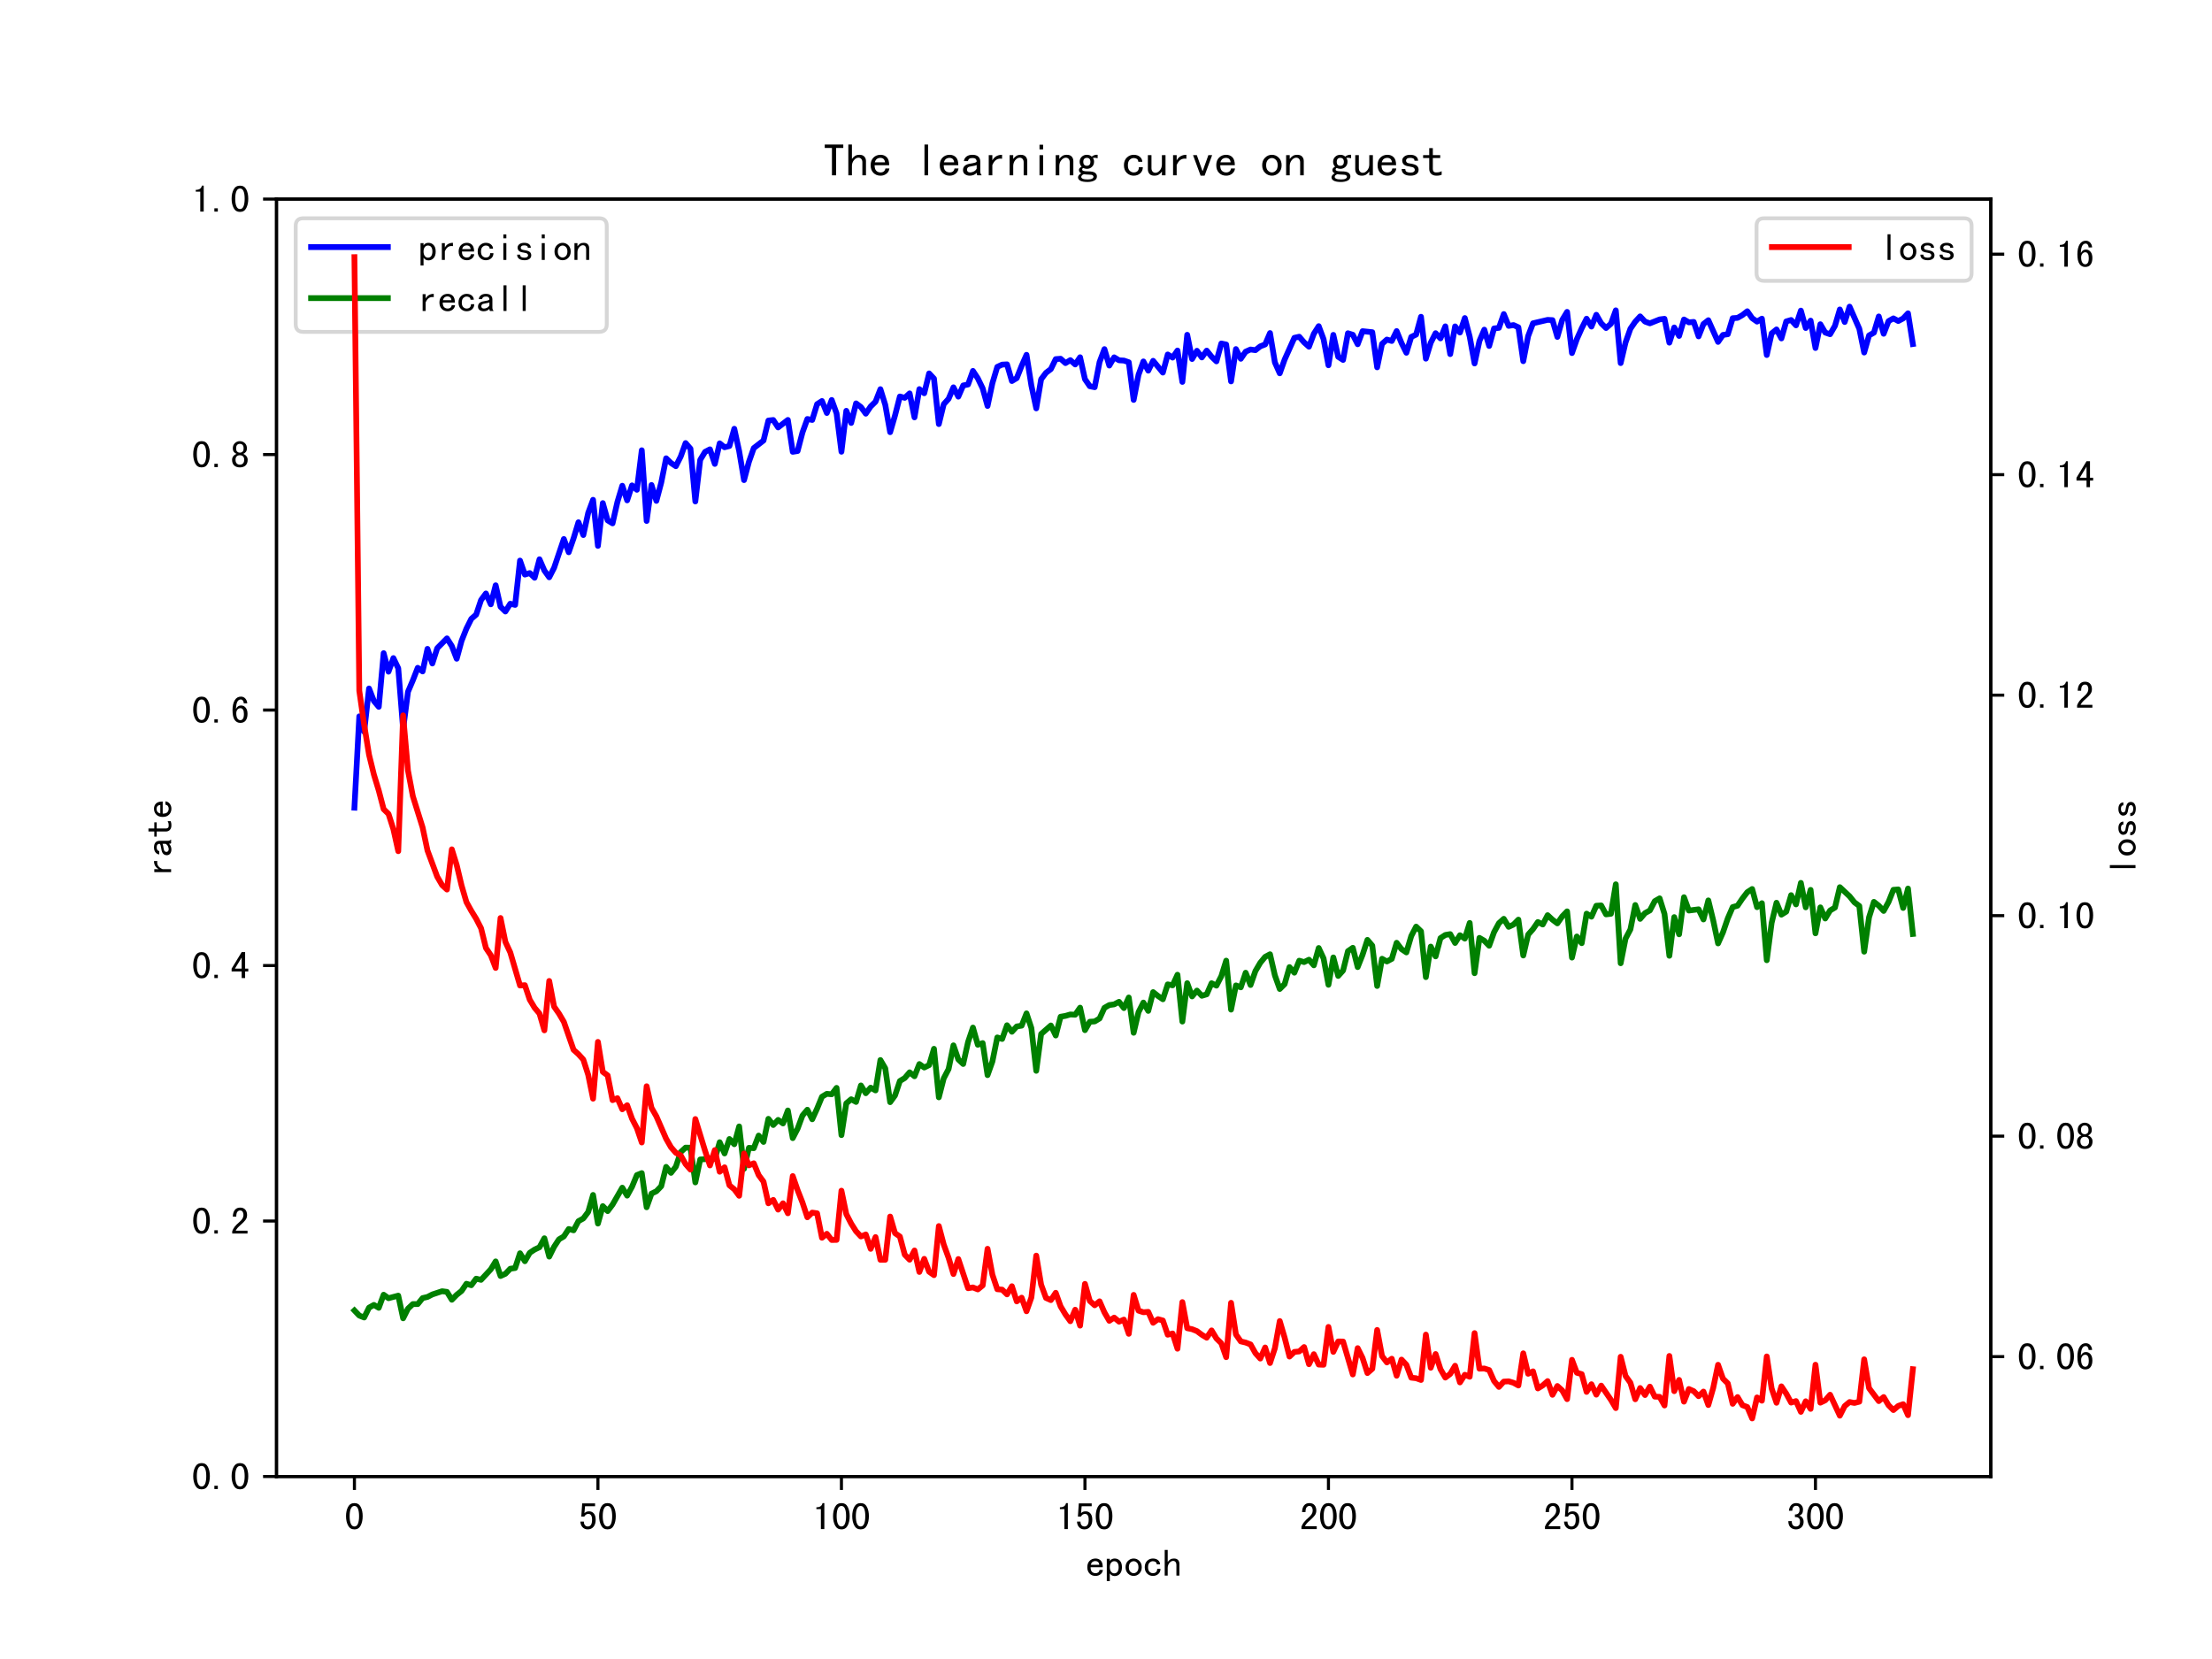 <?xml version="1.0" encoding="utf-8" standalone="no"?>
<!DOCTYPE svg PUBLIC "-//W3C//DTD SVG 1.1//EN"
  "http://www.w3.org/Graphics/SVG/1.1/DTD/svg11.dtd">
<!-- Created with matplotlib (https://matplotlib.org/) -->
<svg height="432pt" version="1.1" viewBox="0 0 576 432" width="576pt" xmlns="http://www.w3.org/2000/svg" xmlns:xlink="http://www.w3.org/1999/xlink">
 <defs>
  <style type="text/css">*{stroke-linecap:butt;stroke-linejoin:round;}</style>
 </defs>
 <g id="figure_1">
  <g id="patch_1">
   <path d="M 0 432 
L 576 432 
L 576 0 
L 0 0 
z
" style="fill:#ffffff;"/>
  </g>
  <g id="axes_1">
   <g id="patch_2">
    <path d="M 72 384.48 
L 518.4 384.48 
L 518.4 51.84 
L 72 51.84 
z
" style="fill:#ffffff;"/>
   </g>
   <g id="matplotlib.axis_1">
    <g id="xtick_1">
     <g id="line2d_1">
      <defs>
       <path d="M 0 0 
L 0 3.5 
" id="m0540278433" style="stroke:#000000;stroke-width:0.8;"/>
      </defs>
      <g>
       <use style="stroke:#000000;stroke-width:0.8;" x="92.291" xlink:href="#m0540278433" y="384.48"/>
      </g>
     </g>
     <g id="text_1">
      <!-- 0 -->
      <g transform="translate(89.791 398.316)scale(0.1 -0.1)">
       <defs>
        <path d="M 46.484 35.156 
Q 46.484 21.094 41.406 10.938 
Q 36.328 0.781 25 0.781 
Q 13.672 0.781 8.391 10.938 
Q 3.125 21.094 3.125 35.156 
Q 3.125 49.219 8.391 59.172 
Q 13.672 69.141 25 69.141 
Q 36.328 69.141 41.406 59.172 
Q 46.484 49.219 46.484 35.156 
z
M 37.109 35.156 
Q 37.109 47.656 34.172 54.688 
Q 31.25 61.719 25 61.719 
Q 18.75 61.719 15.625 54.688 
Q 12.5 47.656 12.5 35.156 
Q 12.5 22.656 15.625 15.422 
Q 18.75 8.203 25 8.203 
Q 31.25 8.203 34.172 15.422 
Q 37.109 22.656 37.109 35.156 
z
" id="SimHei-48"/>
       </defs>
       <use xlink:href="#SimHei-48"/>
      </g>
     </g>
    </g>
    <g id="xtick_2">
     <g id="line2d_2">
      <g>
       <use style="stroke:#000000;stroke-width:0.8;" x="155.7" xlink:href="#m0540278433" y="384.48"/>
      </g>
     </g>
     <g id="text_2">
      <!-- 50 -->
      <g transform="translate(150.7 398.316)scale(0.1 -0.1)">
       <defs>
        <path d="M 44.141 25.781 
Q 44.141 14.062 38.469 7.422 
Q 32.812 0.781 23.438 0.781 
Q 15.234 0.781 9.953 6.25 
Q 4.688 11.719 4.297 21.094 
L 13.281 21.094 
Q 13.281 15.234 16.016 11.719 
Q 18.75 8.203 23.828 8.203 
Q 28.906 8.203 31.828 12.5 
Q 34.766 16.797 34.766 25.781 
Q 34.766 33.594 32.219 37.297 
Q 29.688 41.016 25.391 41.016 
Q 21.875 41.016 19.328 39.453 
Q 16.797 37.891 14.453 33.984 
L 6.641 33.984 
L 8.984 68.359 
L 42.578 68.359 
L 42.578 60.938 
L 16.406 60.938 
L 14.844 42.969 
Q 17.188 45.312 19.922 46.484 
Q 22.656 47.656 27.344 47.656 
Q 34.766 47.656 39.453 41.984 
Q 44.141 36.328 44.141 25.781 
z
" id="SimHei-53"/>
       </defs>
       <use xlink:href="#SimHei-53"/>
       <use x="50" xlink:href="#SimHei-48"/>
      </g>
     </g>
    </g>
    <g id="xtick_3">
     <g id="line2d_3">
      <g>
       <use style="stroke:#000000;stroke-width:0.8;" x="219.109" xlink:href="#m0540278433" y="384.48"/>
      </g>
     </g>
     <g id="text_3">
      <!-- 100 -->
      <g transform="translate(211.609 398.316)scale(0.1 -0.1)">
       <defs>
        <path d="M 30.469 1.562 
L 21.484 1.562 
L 21.484 53.516 
L 9.766 53.516 
L 9.766 58.203 
Q 16.797 58.203 20.703 60.938 
Q 24.609 63.672 25.781 69.141 
L 30.469 69.141 
z
" id="SimHei-49"/>
       </defs>
       <use xlink:href="#SimHei-49"/>
       <use x="50" xlink:href="#SimHei-48"/>
       <use x="100" xlink:href="#SimHei-48"/>
      </g>
     </g>
    </g>
    <g id="xtick_4">
     <g id="line2d_4">
      <g>
       <use style="stroke:#000000;stroke-width:0.8;" x="282.518" xlink:href="#m0540278433" y="384.48"/>
      </g>
     </g>
     <g id="text_4">
      <!-- 150 -->
      <g transform="translate(275.018 398.316)scale(0.1 -0.1)">
       <use xlink:href="#SimHei-49"/>
       <use x="50" xlink:href="#SimHei-53"/>
       <use x="100" xlink:href="#SimHei-48"/>
      </g>
     </g>
    </g>
    <g id="xtick_5">
     <g id="line2d_5">
      <g>
       <use style="stroke:#000000;stroke-width:0.8;" x="345.927" xlink:href="#m0540278433" y="384.48"/>
      </g>
     </g>
     <g id="text_5">
      <!-- 200 -->
      <g transform="translate(338.427 398.316)scale(0.1 -0.1)">
       <defs>
        <path d="M 44.531 1.562 
L 4.688 1.562 
L 4.688 7.812 
Q 7.031 14.062 11.125 19.328 
Q 15.234 24.609 23.047 31.25 
Q 28.906 36.328 31.438 40.625 
Q 33.984 44.922 33.984 50 
Q 33.984 55.078 31.828 58.391 
Q 29.688 61.719 25 61.719 
Q 21.094 61.719 18.156 58.203 
Q 15.234 54.688 15.234 45.703 
L 6.25 45.703 
Q 6.641 57.031 11.516 63.078 
Q 16.406 69.141 25.391 69.141 
Q 33.984 69.141 38.672 63.859 
Q 43.359 58.594 43.359 49.609 
Q 43.359 42.188 39.062 36.719 
Q 34.766 31.25 28.516 25.781 
Q 21.484 19.531 18.75 16.406 
Q 16.016 13.281 13.672 8.984 
L 44.531 8.984 
z
" id="SimHei-50"/>
       </defs>
       <use xlink:href="#SimHei-50"/>
       <use x="50" xlink:href="#SimHei-48"/>
       <use x="100" xlink:href="#SimHei-48"/>
      </g>
     </g>
    </g>
    <g id="xtick_6">
     <g id="line2d_6">
      <g>
       <use style="stroke:#000000;stroke-width:0.8;" x="409.336" xlink:href="#m0540278433" y="384.48"/>
      </g>
     </g>
     <g id="text_6">
      <!-- 250 -->
      <g transform="translate(401.836 398.316)scale(0.1 -0.1)">
       <use xlink:href="#SimHei-50"/>
       <use x="50" xlink:href="#SimHei-53"/>
       <use x="100" xlink:href="#SimHei-48"/>
      </g>
     </g>
    </g>
    <g id="xtick_7">
     <g id="line2d_7">
      <g>
       <use style="stroke:#000000;stroke-width:0.8;" x="472.745" xlink:href="#m0540278433" y="384.48"/>
      </g>
     </g>
     <g id="text_7">
      <!-- 300 -->
      <g transform="translate(465.245 398.316)scale(0.1 -0.1)">
       <defs>
        <path d="M 44.141 20.312 
Q 44.141 11.328 38.469 6.047 
Q 32.812 0.781 24.219 0.781 
Q 15.625 0.781 9.953 6.047 
Q 4.297 11.328 4.297 22.266 
L 13.281 22.266 
Q 13.281 14.844 16.203 11.516 
Q 19.141 8.203 24.219 8.203 
Q 29.297 8.203 32.031 11.328 
Q 34.766 14.453 34.766 21.094 
Q 34.766 26.562 31.828 29.688 
Q 28.906 32.812 21.484 32.812 
L 21.484 39.453 
Q 27.734 39.453 30.656 42.578 
Q 33.594 45.703 33.594 51.953 
Q 33.594 56.641 31.438 59.375 
Q 29.297 62.109 24.609 62.109 
Q 19.922 62.109 17.375 58.781 
Q 14.844 55.469 14.453 49.219 
L 5.859 49.219 
Q 6.641 58.203 11.516 63.672 
Q 16.406 69.141 24.609 69.141 
Q 33.203 69.141 37.891 64.25 
Q 42.578 59.375 42.578 52.344 
Q 42.578 45.703 40.234 41.984 
Q 37.891 38.281 32.422 36.328 
Q 37.891 35.156 41.016 30.859 
Q 44.141 26.562 44.141 20.312 
z
" id="SimHei-51"/>
       </defs>
       <use xlink:href="#SimHei-51"/>
       <use x="50" xlink:href="#SimHei-48"/>
       <use x="100" xlink:href="#SimHei-48"/>
      </g>
     </g>
    </g>
    <g id="text_8">
     <!-- epoch -->
     <g transform="translate(282.7 410.441)scale(0.1 -0.1)">
      <defs>
       <path d="M 44.922 16.406 
Q 44.141 9.375 38.672 5.078 
Q 33.203 0.781 25.781 0.781 
Q 16.406 0.781 10.344 6.828 
Q 4.297 12.891 4.297 23.438 
Q 4.297 33.984 10.344 40.031 
Q 16.406 46.094 25.781 46.094 
Q 33.984 46.094 39.25 40.812 
Q 44.531 35.547 44.531 23.438 
L 12.891 23.438 
Q 12.891 14.844 16.594 11.328 
Q 20.312 7.812 25.781 7.812 
Q 30.078 7.812 32.812 9.953 
Q 35.547 12.109 36.328 16.406 
z
M 35.547 29.688 
Q 34.766 35.156 32.031 37.297 
Q 29.297 39.453 25 39.453 
Q 21.094 39.453 17.969 37.297 
Q 14.844 35.156 13.281 29.688 
z
" id="SimHei-101"/>
       <path d="M 44.531 23.438 
Q 44.531 12.109 39.062 6.25 
Q 33.594 0.391 25.781 0.391 
Q 21.484 0.391 18.359 2.141 
Q 15.234 3.906 12.891 7.422 
L 12.891 -12.891 
L 5.078 -12.891 
L 5.078 45.312 
L 12.891 45.312 
L 12.891 39.453 
Q 15.234 42.969 18.359 44.531 
Q 21.484 46.094 25.781 46.094 
Q 33.594 46.094 39.062 40.422 
Q 44.531 34.766 44.531 23.438 
z
M 35.938 23.438 
Q 35.938 30.859 33 34.953 
Q 30.078 39.062 24.219 39.062 
Q 19.531 39.062 16.203 34.953 
Q 12.891 30.859 12.891 23.438 
Q 12.891 16.016 16.203 11.719 
Q 19.531 7.422 24.219 7.422 
Q 30.078 7.422 33 11.719 
Q 35.938 16.016 35.938 23.438 
z
" id="SimHei-112"/>
       <path d="M 46.094 23.438 
Q 46.094 13.281 39.844 7.031 
Q 33.594 0.781 25 0.781 
Q 16.406 0.781 10.156 7.031 
Q 3.906 13.281 3.906 23.438 
Q 3.906 33.594 10.156 39.844 
Q 16.406 46.094 25 46.094 
Q 33.594 46.094 39.844 39.844 
Q 46.094 33.594 46.094 23.438 
z
M 37.5 23.438 
Q 37.5 31.25 33.594 35.156 
Q 29.688 39.062 25 39.062 
Q 20.312 39.062 16.406 35.156 
Q 12.5 31.25 12.5 23.438 
Q 12.5 15.625 16.406 11.719 
Q 20.312 7.812 25 7.812 
Q 29.688 7.812 33.594 11.719 
Q 37.5 15.625 37.5 23.438 
z
" id="SimHei-111"/>
       <path d="M 44.922 19.141 
Q 44.922 10.938 39.25 5.859 
Q 33.594 0.781 25 0.781 
Q 16.406 0.781 10.156 6.828 
Q 3.906 12.891 3.906 23.438 
Q 3.906 33.984 10.156 40.031 
Q 16.406 46.094 25 46.094 
Q 33.594 46.094 38.672 41.594 
Q 43.75 37.109 43.75 30.859 
L 35.156 30.859 
Q 34.766 35.547 31.828 37.297 
Q 28.906 39.062 25 39.062 
Q 20.312 39.062 16.406 35.344 
Q 12.5 31.641 12.5 23.438 
Q 12.5 15.234 16.406 11.516 
Q 20.312 7.812 25 7.812 
Q 30.078 7.812 33.203 10.547 
Q 36.328 13.281 36.328 19.141 
z
" id="SimHei-99"/>
       <path d="M 44.141 1.562 
L 36.328 1.562 
L 36.328 29.688 
Q 36.328 34.375 33.984 37.109 
Q 31.641 39.844 27.734 39.844 
Q 22.656 39.844 18.156 34.562 
Q 13.672 29.297 13.672 21.484 
L 13.672 1.562 
L 5.859 1.562 
L 5.859 68.359 
L 13.672 68.359 
L 13.672 37.109 
Q 16.797 41.406 20.5 43.75 
Q 24.219 46.094 30.078 46.094 
Q 37.109 46.094 40.625 42.188 
Q 44.141 38.281 44.141 32.422 
z
" id="SimHei-104"/>
      </defs>
      <use xlink:href="#SimHei-101"/>
      <use x="50" xlink:href="#SimHei-112"/>
      <use x="100" xlink:href="#SimHei-111"/>
      <use x="150" xlink:href="#SimHei-99"/>
      <use x="200" xlink:href="#SimHei-104"/>
     </g>
    </g>
   </g>
   <g id="matplotlib.axis_2">
    <g id="ytick_1">
     <g id="line2d_8">
      <defs>
       <path d="M 0 0 
L -3.5 0 
" id="m91d2ce86a0" style="stroke:#000000;stroke-width:0.8;"/>
      </defs>
      <g>
       <use style="stroke:#000000;stroke-width:0.8;" x="72" xlink:href="#m91d2ce86a0" y="384.48"/>
      </g>
     </g>
     <g id="text_9">
      <!-- 0.0 -->
      <g transform="translate(50 387.898)scale(0.1 -0.1)">
       <defs>
        <path d="M 17.188 1.562 
L 8.203 1.562 
L 8.203 10.156 
L 17.188 10.156 
z
" id="SimHei-46"/>
       </defs>
       <use xlink:href="#SimHei-48"/>
       <use x="50" xlink:href="#SimHei-46"/>
       <use x="100" xlink:href="#SimHei-48"/>
      </g>
     </g>
    </g>
    <g id="ytick_2">
     <g id="line2d_9">
      <g>
       <use style="stroke:#000000;stroke-width:0.8;" x="72" xlink:href="#m91d2ce86a0" y="317.952"/>
      </g>
     </g>
     <g id="text_10">
      <!-- 0.2 -->
      <g transform="translate(50 321.37)scale(0.1 -0.1)">
       <use xlink:href="#SimHei-48"/>
       <use x="50" xlink:href="#SimHei-46"/>
       <use x="100" xlink:href="#SimHei-50"/>
      </g>
     </g>
    </g>
    <g id="ytick_3">
     <g id="line2d_10">
      <g>
       <use style="stroke:#000000;stroke-width:0.8;" x="72" xlink:href="#m91d2ce86a0" y="251.424"/>
      </g>
     </g>
     <g id="text_11">
      <!-- 0.4 -->
      <g transform="translate(50 254.842)scale(0.1 -0.1)">
       <defs>
        <path d="M 46.484 18.75 
L 38.281 18.75 
L 38.281 1.562 
L 29.297 1.562 
L 29.297 18.75 
L 3.125 18.75 
L 3.125 26.172 
L 29.297 69.141 
L 38.281 69.141 
L 38.281 26.172 
L 46.484 26.172 
z
M 29.297 26.172 
L 29.297 55.078 
L 11.719 26.172 
z
" id="SimHei-52"/>
       </defs>
       <use xlink:href="#SimHei-48"/>
       <use x="50" xlink:href="#SimHei-46"/>
       <use x="100" xlink:href="#SimHei-52"/>
      </g>
     </g>
    </g>
    <g id="ytick_4">
     <g id="line2d_11">
      <g>
       <use style="stroke:#000000;stroke-width:0.8;" x="72" xlink:href="#m91d2ce86a0" y="184.896"/>
      </g>
     </g>
     <g id="text_12">
      <!-- 0.6 -->
      <g transform="translate(50 188.314)scale(0.1 -0.1)">
       <defs>
        <path d="M 44.531 24.219 
Q 44.531 13.281 39.844 7.031 
Q 35.156 0.781 25.781 0.781 
Q 16.406 0.781 10.938 8.594 
Q 5.469 16.406 5.469 33.984 
Q 5.469 50 11.125 59.562 
Q 16.797 69.141 27.344 69.141 
Q 34.766 69.141 39.25 63.672 
Q 43.75 58.203 43.75 51.562 
L 34.766 51.562 
Q 34.766 55.469 32.609 58.594 
Q 30.469 61.719 26.953 61.719 
Q 21.094 61.719 17.969 55.656 
Q 14.844 49.609 14.453 37.109 
Q 17.188 42.188 20.312 44.141 
Q 23.438 46.094 27.734 46.094 
Q 35.156 46.094 39.844 40.234 
Q 44.531 34.375 44.531 24.219 
z
M 35.156 24.219 
Q 35.156 31.25 32.812 35.156 
Q 30.469 39.062 26.172 39.062 
Q 21.094 39.062 18.156 35.156 
Q 15.234 31.25 15.234 25.781 
Q 15.234 17.188 18.156 12.5 
Q 21.094 7.812 26.172 7.812 
Q 29.688 7.812 32.422 11.328 
Q 35.156 14.844 35.156 24.219 
z
" id="SimHei-54"/>
       </defs>
       <use xlink:href="#SimHei-48"/>
       <use x="50" xlink:href="#SimHei-46"/>
       <use x="100" xlink:href="#SimHei-54"/>
      </g>
     </g>
    </g>
    <g id="ytick_5">
     <g id="line2d_12">
      <g>
       <use style="stroke:#000000;stroke-width:0.8;" x="72" xlink:href="#m91d2ce86a0" y="118.368"/>
      </g>
     </g>
     <g id="text_13">
      <!-- 0.8 -->
      <g transform="translate(50 121.786)scale(0.1 -0.1)">
       <defs>
        <path d="M 44.922 20.703 
Q 44.922 10.938 39.453 5.859 
Q 33.984 0.781 24.609 0.781 
Q 15.234 0.781 9.766 5.859 
Q 4.297 10.938 4.297 20.703 
Q 4.297 25.781 7.422 29.875 
Q 10.547 33.984 16.016 35.938 
Q 11.328 37.891 8.781 41.406 
Q 6.25 44.922 6.25 50.391 
Q 6.25 58.984 11.719 64.062 
Q 17.188 69.141 24.609 69.141 
Q 32.031 69.141 37.5 64.062 
Q 42.969 58.984 42.969 50.391 
Q 42.969 44.922 40.422 41.406 
Q 37.891 37.891 33.203 35.938 
Q 38.672 33.984 41.797 29.875 
Q 44.922 25.781 44.922 20.703 
z
M 34.375 50.391 
Q 34.375 56.641 31.641 59.375 
Q 28.906 62.109 24.609 62.109 
Q 20.312 62.109 17.578 59.375 
Q 14.844 56.641 14.844 50.391 
Q 14.844 44.141 17.766 41.594 
Q 20.703 39.062 24.609 39.062 
Q 28.516 39.062 31.438 41.594 
Q 34.375 44.141 34.375 50.391 
z
M 35.938 20.703 
Q 35.938 26.172 33 29.297 
Q 30.078 32.422 24.609 32.422 
Q 19.141 32.422 16.203 29.297 
Q 13.281 26.172 13.281 20.703 
Q 13.281 14.453 16.406 11.125 
Q 19.531 7.812 24.609 7.812 
Q 29.688 7.812 32.812 11.125 
Q 35.938 14.453 35.938 20.703 
z
" id="SimHei-56"/>
       </defs>
       <use xlink:href="#SimHei-48"/>
       <use x="50" xlink:href="#SimHei-46"/>
       <use x="100" xlink:href="#SimHei-56"/>
      </g>
     </g>
    </g>
    <g id="ytick_6">
     <g id="line2d_13">
      <g>
       <use style="stroke:#000000;stroke-width:0.8;" x="72" xlink:href="#m91d2ce86a0" y="51.84"/>
      </g>
     </g>
     <g id="text_14">
      <!-- 1.0 -->
      <g transform="translate(50 55.258)scale(0.1 -0.1)">
       <use xlink:href="#SimHei-49"/>
       <use x="50" xlink:href="#SimHei-46"/>
       <use x="100" xlink:href="#SimHei-48"/>
      </g>
     </g>
    </g>
    <g id="text_15">
     <!-- rate -->
     <g transform="translate(44.711 228.16)rotate(-90)scale(0.1 -0.1)">
      <defs>
       <path d="M 39.453 37.5 
Q 32.031 38.672 26.953 35.344 
Q 21.875 32.031 18.359 23.828 
L 18.359 1.562 
L 10.547 1.562 
L 10.547 45.312 
L 18.359 45.312 
L 18.359 33.984 
Q 21.875 40.234 27.141 43.156 
Q 32.422 46.094 39.453 46.094 
z
" id="SimHei-114"/>
       <path d="M 45.312 1.562 
L 35.938 1.562 
Q 35.156 2.344 34.766 3.703 
Q 34.375 5.078 34.375 7.031 
Q 31.641 3.906 27.734 2.344 
Q 23.828 0.781 19.531 0.781 
Q 13.281 0.781 8.984 3.906 
Q 4.688 7.031 4.688 12.891 
Q 4.688 18.75 8.594 22.266 
Q 12.5 25.781 20.703 26.953 
Q 26.172 27.734 30.266 28.906 
Q 34.375 30.078 34.375 32.031 
Q 34.375 34.375 32.609 36.719 
Q 30.859 39.062 25 39.062 
Q 20.312 39.062 18.156 37.297 
Q 16.016 35.547 15.234 32.422 
L 6.641 32.422 
Q 7.422 38.672 12.297 42.375 
Q 17.188 46.094 25 46.094 
Q 33.594 46.094 37.891 42.188 
Q 42.188 38.281 42.188 31.25 
L 42.188 9.766 
Q 42.188 7.422 42.969 5.469 
Q 43.75 3.516 45.312 1.562 
z
M 34.375 16.016 
L 34.375 23.828 
Q 32.031 23.047 29.875 22.453 
Q 27.734 21.875 22.656 21.094 
Q 16.797 20.312 15.031 18.359 
Q 13.281 16.406 13.281 13.672 
Q 13.281 11.328 15.031 9.562 
Q 16.797 7.812 20.312 7.812 
Q 23.828 7.812 27.922 9.766 
Q 32.031 11.719 34.375 16.016 
z
" id="SimHei-97"/>
       <path d="M 43.359 2.734 
Q 41.406 1.953 38.859 1.359 
Q 36.328 0.781 32.031 0.781 
Q 25 0.781 20.703 4.688 
Q 16.406 8.594 16.406 15.625 
L 16.406 39.062 
L 3.125 39.062 
L 3.125 45.312 
L 16.406 45.312 
L 16.406 60.547 
L 24.219 60.547 
L 24.219 45.312 
L 40.234 45.312 
L 40.234 39.062 
L 24.219 39.062 
L 24.219 15.234 
Q 24.219 12.109 25.781 9.953 
Q 27.344 7.812 31.641 7.812 
Q 35.938 7.812 38.672 8.594 
Q 41.406 9.375 43.359 10.547 
z
" id="SimHei-116"/>
      </defs>
      <use xlink:href="#SimHei-114"/>
      <use x="50" xlink:href="#SimHei-97"/>
      <use x="100" xlink:href="#SimHei-116"/>
      <use x="150" xlink:href="#SimHei-101"/>
     </g>
    </g>
   </g>
   <g id="line2d_14">
    <path clip-path="url(#p2d5a206931)" d="M 92.291 210.317 
L 93.559 186.531 
L 94.827 190.544 
L 96.095 179.281 
L 97.364 182.541 
L 98.632 184.057 
L 99.9 170.079 
L 101.168 174.908 
L 102.436 171.366 
L 103.705 174.018 
L 104.973 189.881 
L 106.241 180.133 
L 107.509 177.156 
L 108.777 173.893 
L 110.045 174.841 
L 111.314 168.961 
L 112.582 172.772 
L 113.85 168.79 
L 116.386 166.231 
L 117.655 168.232 
L 118.923 171.537 
L 120.191 166.879 
L 121.459 163.686 
L 122.727 161.148 
L 123.995 160.04 
L 125.264 156.254 
L 126.532 154.533 
L 127.8 157.36 
L 129.068 152.403 
L 130.336 158.006 
L 131.605 159.234 
L 132.873 157.206 
L 134.141 157.51 
L 135.409 145.976 
L 136.677 149.617 
L 137.945 149.224 
L 139.214 150.449 
L 140.482 145.631 
L 141.75 148.558 
L 143.018 150.328 
L 144.286 147.861 
L 146.823 140.358 
L 148.091 143.808 
L 149.359 140.175 
L 150.627 135.993 
L 151.895 139.326 
L 153.164 133.561 
L 154.432 130.148 
L 155.7 142.149 
L 156.968 131.006 
L 158.236 135.504 
L 159.505 136.286 
L 160.773 130.701 
L 162.041 126.488 
L 163.309 130.294 
L 164.577 126.395 
L 165.845 127.541 
L 167.114 117.246 
L 168.382 135.658 
L 169.65 126.288 
L 170.918 130.429 
L 172.186 125.661 
L 173.455 119.338 
L 174.723 120.562 
L 175.991 121.396 
L 177.259 118.877 
L 178.527 115.373 
L 179.795 116.832 
L 181.064 130.578 
L 182.332 119.752 
L 183.6 117.661 
L 184.868 116.999 
L 186.136 120.803 
L 187.405 115.445 
L 188.673 116.465 
L 189.941 116.14 
L 191.209 111.65 
L 192.477 117.471 
L 193.745 125.02 
L 195.014 120.277 
L 196.282 116.68 
L 198.818 114.71 
L 200.086 109.511 
L 201.355 109.364 
L 202.623 111.299 
L 205.159 109.352 
L 206.427 117.653 
L 207.695 117.447 
L 208.964 112.607 
L 210.232 109.102 
L 211.5 109.355 
L 212.768 105.243 
L 214.036 104.422 
L 215.305 107.544 
L 216.573 104.154 
L 217.841 107.638 
L 219.109 117.632 
L 220.377 106.971 
L 221.645 110.138 
L 222.914 105.036 
L 224.182 105.995 
L 225.45 107.723 
L 226.718 105.845 
L 227.986 104.603 
L 229.255 101.341 
L 230.523 105.429 
L 231.791 112.54 
L 233.059 108.187 
L 234.327 103.246 
L 235.595 103.593 
L 236.864 102.434 
L 238.132 108.682 
L 239.4 101.324 
L 240.668 102.405 
L 241.936 97.237 
L 243.205 98.586 
L 244.473 110.432 
L 245.741 105.264 
L 247.009 103.856 
L 248.277 100.858 
L 249.545 103.289 
L 250.814 100.372 
L 252.082 100.117 
L 253.35 96.583 
L 254.618 98.515 
L 255.886 101.131 
L 257.155 105.717 
L 258.423 99.766 
L 259.691 95.533 
L 260.959 94.945 
L 262.227 94.876 
L 263.495 99.226 
L 264.764 98.459 
L 266.032 95.263 
L 267.3 92.391 
L 268.568 100.39 
L 269.836 106.343 
L 271.105 98.756 
L 272.373 97.076 
L 273.641 96.115 
L 274.909 93.516 
L 276.177 93.413 
L 277.445 94.552 
L 278.714 93.778 
L 279.982 94.907 
L 281.25 93.026 
L 282.518 98.733 
L 283.786 100.574 
L 285.055 100.83 
L 286.323 94.282 
L 287.591 90.909 
L 288.859 95.198 
L 290.127 93.05 
L 291.395 93.822 
L 292.664 93.891 
L 293.932 94.328 
L 295.2 104.14 
L 296.468 97.591 
L 297.736 94.116 
L 299.005 96.518 
L 300.273 93.954 
L 302.809 97.022 
L 304.077 92.304 
L 305.345 93.117 
L 306.614 91.276 
L 307.882 99.453 
L 309.15 87.181 
L 310.418 93.486 
L 311.686 91.339 
L 312.955 93.08 
L 314.223 91.3 
L 315.491 92.88 
L 316.759 94.098 
L 318.027 89.444 
L 319.295 89.708 
L 320.564 99.318 
L 321.832 90.897 
L 323.1 93.425 
L 324.368 91.569 
L 325.636 91.006 
L 326.905 91.185 
L 328.173 90.187 
L 329.441 89.696 
L 330.709 86.722 
L 331.977 94.373 
L 333.245 97.213 
L 334.514 93.633 
L 337.05 87.965 
L 338.318 87.679 
L 339.586 89.154 
L 340.855 90.285 
L 342.123 86.902 
L 343.391 84.929 
L 344.659 88.334 
L 345.927 95.116 
L 347.195 87.199 
L 348.464 92.913 
L 349.732 93.728 
L 351 86.774 
L 352.268 87.176 
L 353.536 89.643 
L 354.805 86.235 
L 357.341 86.504 
L 358.609 95.65 
L 359.877 89.543 
L 361.145 88.42 
L 362.414 88.795 
L 363.682 86.207 
L 364.95 89.318 
L 366.218 91.863 
L 367.486 87.734 
L 368.755 87.126 
L 370.023 82.486 
L 371.291 93.398 
L 372.559 89.249 
L 373.827 86.759 
L 375.095 88.115 
L 376.364 84.979 
L 377.632 92.214 
L 378.9 84.99 
L 380.168 86.586 
L 381.436 82.818 
L 382.705 87.66 
L 383.973 94.648 
L 385.241 88.792 
L 386.509 85.841 
L 387.777 90.093 
L 389.045 85.524 
L 390.314 85.372 
L 391.582 81.781 
L 392.85 84.863 
L 394.118 84.647 
L 395.386 85.227 
L 396.655 94.052 
L 397.923 87.521 
L 399.191 84.184 
L 402.995 83.296 
L 404.264 83.359 
L 405.532 87.734 
L 406.8 83.31 
L 408.068 81.212 
L 409.336 91.94 
L 410.605 88.324 
L 411.873 85.487 
L 413.141 82.989 
L 414.409 85.041 
L 415.677 81.967 
L 416.945 84.176 
L 418.214 85.419 
L 419.482 84.304 
L 420.75 80.809 
L 422.018 94.551 
L 423.286 89.181 
L 424.555 85.603 
L 425.823 83.756 
L 427.091 82.382 
L 428.359 83.743 
L 429.627 84.198 
L 432.164 83.178 
L 433.432 83.018 
L 434.7 89.229 
L 435.968 85.273 
L 437.236 87.479 
L 438.505 83.194 
L 439.773 83.945 
L 441.041 83.825 
L 442.309 87.593 
L 443.577 84.378 
L 444.845 83.383 
L 447.382 89.033 
L 448.65 87.216 
L 449.918 87.033 
L 451.186 82.857 
L 452.455 82.771 
L 453.723 82.047 
L 454.991 81.049 
L 456.259 82.854 
L 457.527 83.749 
L 458.795 82.975 
L 460.064 92.445 
L 461.332 86.821 
L 462.6 85.783 
L 463.868 88.126 
L 465.136 83.694 
L 466.405 83.325 
L 467.673 84.721 
L 468.941 80.882 
L 470.209 85.416 
L 471.477 83.492 
L 472.745 90.624 
L 474.014 84.432 
L 475.282 86.594 
L 476.55 87.036 
L 477.818 84.85 
L 479.086 80.579 
L 480.355 83.851 
L 481.623 79.85 
L 484.159 85.606 
L 485.427 91.8 
L 486.695 87.348 
L 487.964 86.627 
L 489.232 82.404 
L 490.5 86.912 
L 491.768 83.624 
L 493.036 82.903 
L 494.305 83.597 
L 495.573 82.927 
L 496.841 81.585 
L 498.109 89.589 
L 498.109 89.589 
" style="fill:none;stroke:#0000ff;stroke-linecap:square;stroke-width:1.5;"/>
   </g>
   <g id="line2d_15">
    <path clip-path="url(#p2d5a206931)" d="M 92.291 341.242 
L 93.559 342.573 
L 94.827 343.075 
L 96.095 340.509 
L 97.364 339.796 
L 98.632 340.554 
L 99.9 337.14 
L 101.168 338.053 
L 103.705 337.381 
L 104.973 343.289 
L 106.241 340.76 
L 107.509 339.575 
L 108.777 339.588 
L 110.045 338.019 
L 111.314 337.725 
L 112.582 337.07 
L 115.118 336.228 
L 116.386 336.4 
L 117.655 338.457 
L 118.923 337.163 
L 120.191 336.158 
L 121.459 334.287 
L 122.727 334.673 
L 123.995 332.961 
L 125.264 333.269 
L 127.8 330.531 
L 129.068 328.462 
L 130.336 332.271 
L 131.605 331.696 
L 132.873 330.373 
L 134.141 330.195 
L 135.409 326.34 
L 136.677 328.422 
L 137.945 326.223 
L 139.214 325.384 
L 140.482 324.779 
L 141.75 322.439 
L 143.018 327.222 
L 144.286 324.661 
L 145.555 322.726 
L 146.823 321.967 
L 148.091 320.028 
L 149.359 320.374 
L 150.627 317.984 
L 151.895 317.283 
L 153.164 315.59 
L 154.432 311.159 
L 155.7 318.62 
L 156.968 314.066 
L 158.236 315.369 
L 159.505 313.68 
L 162.041 309.265 
L 163.309 311.345 
L 164.577 309.035 
L 165.845 305.984 
L 167.114 305.474 
L 168.382 314.374 
L 169.65 310.81 
L 170.918 310.204 
L 172.186 308.881 
L 173.455 303.851 
L 174.723 305.414 
L 175.991 303.798 
L 177.259 299.994 
L 178.527 298.833 
L 179.795 298.867 
L 181.064 307.9 
L 182.332 301.924 
L 183.6 301.845 
L 184.868 301.605 
L 186.136 301.772 
L 187.405 297.43 
L 188.673 300.355 
L 189.941 296.591 
L 191.209 297.956 
L 192.477 293.317 
L 193.745 304.35 
L 195.014 298.891 
L 196.282 298.989 
L 197.55 295.697 
L 198.818 297.361 
L 200.086 291.342 
L 201.355 292.954 
L 202.623 291.62 
L 203.891 292.546 
L 205.159 289.165 
L 206.427 296.369 
L 207.695 293.908 
L 208.964 290.483 
L 210.232 288.969 
L 211.5 291.458 
L 212.768 288.676 
L 214.036 285.589 
L 215.305 284.827 
L 216.573 284.953 
L 217.841 283.28 
L 219.109 295.584 
L 220.377 287.298 
L 221.645 286.241 
L 222.914 286.945 
L 224.182 282.645 
L 225.45 284.678 
L 226.718 283.224 
L 227.986 283.945 
L 229.255 276.028 
L 230.523 278.192 
L 231.791 287.003 
L 233.059 285.254 
L 234.327 281.492 
L 235.595 280.722 
L 236.864 279.227 
L 238.132 280.255 
L 239.4 277.078 
L 240.668 277.982 
L 241.936 277.357 
L 243.205 273.104 
L 244.473 285.747 
L 245.741 280.809 
L 247.009 278.384 
L 248.277 272.203 
L 249.545 275.885 
L 250.814 277.064 
L 252.082 271.326 
L 253.35 267.576 
L 254.618 272.057 
L 255.886 271.618 
L 257.155 279.965 
L 258.423 276.395 
L 259.691 270.146 
L 260.959 270.546 
L 262.227 266.971 
L 263.495 268.671 
L 264.764 267.281 
L 266.032 267.085 
L 267.3 263.875 
L 268.568 267.715 
L 269.836 278.84 
L 271.105 269.255 
L 273.641 267.03 
L 274.909 269.646 
L 276.177 264.753 
L 277.445 264.53 
L 278.714 264.162 
L 279.982 264.233 
L 281.25 262.39 
L 282.518 268.254 
L 283.786 266.055 
L 285.055 265.98 
L 286.323 265.209 
L 287.591 262.437 
L 288.859 261.712 
L 290.127 261.534 
L 291.395 260.866 
L 292.664 262.504 
L 293.932 259.744 
L 295.2 268.934 
L 296.468 263.553 
L 297.736 261.061 
L 299.005 263.235 
L 300.273 258.338 
L 301.541 259.354 
L 302.809 260.211 
L 304.077 256.325 
L 305.345 256.584 
L 306.614 253.815 
L 307.882 266.013 
L 309.15 256.011 
L 310.418 259.464 
L 311.686 257.944 
L 312.955 259.297 
L 314.223 258.918 
L 315.491 256.025 
L 316.759 256.661 
L 318.027 254.196 
L 319.295 250.147 
L 320.564 262.904 
L 321.832 256.596 
L 323.1 257.102 
L 324.368 253.295 
L 325.636 256.496 
L 326.905 252.864 
L 328.173 250.703 
L 329.441 249.163 
L 330.709 248.486 
L 331.977 253.991 
L 333.245 257.531 
L 334.514 256.264 
L 335.782 251.827 
L 337.05 253.291 
L 338.318 250.16 
L 339.586 250.523 
L 340.855 249.901 
L 342.123 251.368 
L 343.391 246.856 
L 344.659 249.579 
L 345.927 256.436 
L 347.195 249.315 
L 348.464 254.134 
L 349.732 252.725 
L 351 247.68 
L 352.268 246.803 
L 353.536 251.833 
L 354.805 248.629 
L 356.073 244.738 
L 357.341 246.244 
L 358.609 256.748 
L 359.877 249.657 
L 361.145 250.366 
L 362.414 249.689 
L 363.682 245.497 
L 364.95 247.154 
L 366.218 248.006 
L 367.486 243.737 
L 368.755 241.289 
L 370.023 242.504 
L 371.291 254.441 
L 372.559 246.485 
L 373.827 249.044 
L 375.095 244.285 
L 376.364 243.459 
L 377.632 243.241 
L 378.9 245.547 
L 380.168 243.535 
L 381.436 244.411 
L 382.705 240.325 
L 383.973 253.422 
L 385.241 244.221 
L 386.509 244.962 
L 387.777 246.27 
L 389.045 242.744 
L 390.314 240.393 
L 391.582 239.256 
L 392.85 241.35 
L 394.118 240.755 
L 395.386 239.471 
L 396.655 248.809 
L 397.923 243.374 
L 399.191 241.937 
L 400.459 240.091 
L 401.727 240.737 
L 402.995 238.308 
L 404.264 239.489 
L 405.532 240.445 
L 406.8 238.624 
L 408.068 237.314 
L 409.336 249.355 
L 410.605 243.86 
L 411.873 245.603 
L 413.141 237.913 
L 414.409 238.705 
L 415.677 235.85 
L 416.945 235.776 
L 418.214 238.1 
L 419.482 237.95 
L 420.75 230.263 
L 422.018 250.832 
L 423.286 244.419 
L 424.555 242.009 
L 425.823 235.665 
L 427.091 239.278 
L 428.359 237.774 
L 429.627 237.075 
L 430.895 234.661 
L 432.164 233.928 
L 433.432 237.987 
L 434.7 248.886 
L 435.968 238.812 
L 437.236 243.293 
L 438.505 233.637 
L 439.773 237.105 
L 442.309 236.78 
L 443.577 239.425 
L 444.845 234.458 
L 446.114 239.657 
L 447.382 245.668 
L 448.65 242.807 
L 449.918 239.127 
L 451.186 236.202 
L 452.455 235.844 
L 453.723 233.969 
L 454.991 232.318 
L 456.259 231.495 
L 457.527 236.227 
L 458.795 235.188 
L 460.064 250.043 
L 461.332 240.29 
L 462.6 235.069 
L 463.868 238.178 
L 465.136 237.395 
L 466.405 233.09 
L 467.673 235.503 
L 468.941 229.901 
L 470.209 236.269 
L 471.477 231.721 
L 472.745 243.037 
L 474.014 236.27 
L 475.282 239.182 
L 476.55 237.086 
L 477.818 236.334 
L 479.086 231.019 
L 481.623 233.387 
L 482.891 234.967 
L 484.159 235.909 
L 485.427 247.817 
L 486.695 238.87 
L 487.964 234.839 
L 489.232 235.844 
L 490.5 237.206 
L 491.768 234.886 
L 493.036 231.704 
L 494.305 231.609 
L 495.573 236.435 
L 496.841 231.374 
L 498.109 243.201 
L 498.109 243.201 
" style="fill:none;stroke:#008000;stroke-linecap:square;stroke-width:1.5;"/>
   </g>
   <g id="patch_3">
    <path d="M 72 384.48 
L 72 51.84 
" style="fill:none;stroke:#000000;stroke-linecap:square;stroke-linejoin:miter;stroke-width:0.8;"/>
   </g>
   <g id="patch_4">
    <path d="M 518.4 384.48 
L 518.4 51.84 
" style="fill:none;stroke:#000000;stroke-linecap:square;stroke-linejoin:miter;stroke-width:0.8;"/>
   </g>
   <g id="patch_5">
    <path d="M 72 384.48 
L 518.4 384.48 
" style="fill:none;stroke:#000000;stroke-linecap:square;stroke-linejoin:miter;stroke-width:0.8;"/>
   </g>
   <g id="patch_6">
    <path d="M 72 51.84 
L 518.4 51.84 
" style="fill:none;stroke:#000000;stroke-linecap:square;stroke-linejoin:miter;stroke-width:0.8;"/>
   </g>
   <g id="legend_1">
    <g id="patch_7">
     <path d="M 79 86.418 
L 156 86.418 
Q 158 86.418 158 84.418 
L 158 58.84 
Q 158 56.84 156 56.84 
L 79 56.84 
Q 77 56.84 77 58.84 
L 77 84.418 
Q 77 86.418 79 86.418 
z
" style="fill:#ffffff;opacity:0.8;stroke:#cccccc;stroke-linejoin:miter;"/>
    </g>
    <g id="line2d_16">
     <path d="M 81 64.34 
L 101 64.34 
" style="fill:none;stroke:#0000ff;stroke-linecap:square;stroke-width:1.5;"/>
    </g>
    <g id="line2d_17"/>
    <g id="text_16">
     <!-- precision -->
     <g transform="translate(109 67.84)scale(0.1 -0.1)">
      <defs>
       <path d="M 28.516 57.812 
L 20.703 57.812 
L 20.703 67.969 
L 28.516 67.969 
z
M 28.516 1.562 
L 20.703 1.562 
L 20.703 45.312 
L 28.516 45.312 
z
" id="SimHei-105"/>
       <path d="M 43.359 13.672 
Q 43.359 7.422 38.469 4.094 
Q 33.594 0.781 26.172 0.781 
Q 16.797 0.781 11.719 4.484 
Q 6.641 8.203 6.641 15.234 
L 14.453 15.234 
Q 14.453 10.547 17.766 8.984 
Q 21.094 7.422 25.781 7.422 
Q 30.469 7.422 32.812 9.172 
Q 35.156 10.938 35.156 13.672 
Q 35.156 15.625 33.203 17.578 
Q 31.25 19.531 23.438 20.703 
Q 14.453 21.875 11.125 25.188 
Q 7.812 28.516 7.812 33.984 
Q 7.812 38.672 12.297 42.375 
Q 16.797 46.094 25.391 46.094 
Q 33.203 46.094 37.688 42.578 
Q 42.188 39.062 42.188 33.203 
L 34.375 33.203 
Q 34.375 36.719 31.828 38.078 
Q 29.297 39.453 25.391 39.453 
Q 20.312 39.453 18.156 37.688 
Q 16.016 35.938 16.016 33.594 
Q 16.016 30.859 17.969 29.297 
Q 19.922 27.734 26.172 26.953 
Q 36.328 25.391 39.844 22.062 
Q 43.359 18.75 43.359 13.672 
z
" id="SimHei-115"/>
       <path d="M 44.141 1.562 
L 36.328 1.562 
L 36.328 29.688 
Q 36.328 34.375 33.984 37.109 
Q 31.641 39.844 27.734 39.844 
Q 22.656 39.844 18.156 34.562 
Q 13.672 29.297 13.672 21.484 
L 13.672 1.562 
L 5.859 1.562 
L 5.859 45.312 
L 13.672 45.312 
L 13.672 37.109 
Q 16.797 41.406 20.5 43.75 
Q 24.219 46.094 30.078 46.094 
Q 37.109 46.094 40.625 42.188 
Q 44.141 38.281 44.141 32.422 
z
" id="SimHei-110"/>
      </defs>
      <use xlink:href="#SimHei-112"/>
      <use x="50" xlink:href="#SimHei-114"/>
      <use x="100" xlink:href="#SimHei-101"/>
      <use x="150" xlink:href="#SimHei-99"/>
      <use x="200" xlink:href="#SimHei-105"/>
      <use x="250" xlink:href="#SimHei-115"/>
      <use x="300" xlink:href="#SimHei-105"/>
      <use x="350" xlink:href="#SimHei-111"/>
      <use x="400" xlink:href="#SimHei-110"/>
     </g>
    </g>
    <g id="line2d_18">
     <path d="M 81 77.629 
L 101 77.629 
" style="fill:none;stroke:#008000;stroke-linecap:square;stroke-width:1.5;"/>
    </g>
    <g id="line2d_19"/>
    <g id="text_17">
     <!-- recall -->
     <g transform="translate(109 81.129)scale(0.1 -0.1)">
      <defs>
       <path d="M 28.906 1.562 
L 21.094 1.562 
L 21.094 68.359 
L 28.906 68.359 
z
" id="SimHei-108"/>
      </defs>
      <use xlink:href="#SimHei-114"/>
      <use x="50" xlink:href="#SimHei-101"/>
      <use x="100" xlink:href="#SimHei-99"/>
      <use x="150" xlink:href="#SimHei-97"/>
      <use x="200" xlink:href="#SimHei-108"/>
      <use x="250" xlink:href="#SimHei-108"/>
     </g>
    </g>
   </g>
  </g>
  <g id="axes_2">
   <g id="matplotlib.axis_3">
    <g id="ytick_7">
     <g id="line2d_20">
      <defs>
       <path d="M 0 0 
L 3.5 0 
" id="mb44d0584bd" style="stroke:#000000;stroke-width:0.8;"/>
      </defs>
      <g>
       <use style="stroke:#000000;stroke-width:0.8;" x="518.4" xlink:href="#mb44d0584bd" y="353.262"/>
      </g>
     </g>
     <g id="text_18">
      <!-- 0.06 -->
      <g transform="translate(525.4 356.68)scale(0.1 -0.1)">
       <use xlink:href="#SimHei-48"/>
       <use x="50" xlink:href="#SimHei-46"/>
       <use x="100" xlink:href="#SimHei-48"/>
       <use x="150" xlink:href="#SimHei-54"/>
      </g>
     </g>
    </g>
    <g id="ytick_8">
     <g id="line2d_21">
      <g>
       <use style="stroke:#000000;stroke-width:0.8;" x="518.4" xlink:href="#mb44d0584bd" y="295.846"/>
      </g>
     </g>
     <g id="text_19">
      <!-- 0.08 -->
      <g transform="translate(525.4 299.264)scale(0.1 -0.1)">
       <use xlink:href="#SimHei-48"/>
       <use x="50" xlink:href="#SimHei-46"/>
       <use x="100" xlink:href="#SimHei-48"/>
       <use x="150" xlink:href="#SimHei-56"/>
      </g>
     </g>
    </g>
    <g id="ytick_9">
     <g id="line2d_22">
      <g>
       <use style="stroke:#000000;stroke-width:0.8;" x="518.4" xlink:href="#mb44d0584bd" y="238.429"/>
      </g>
     </g>
     <g id="text_20">
      <!-- 0.10 -->
      <g transform="translate(525.4 241.847)scale(0.1 -0.1)">
       <use xlink:href="#SimHei-48"/>
       <use x="50" xlink:href="#SimHei-46"/>
       <use x="100" xlink:href="#SimHei-49"/>
       <use x="150" xlink:href="#SimHei-48"/>
      </g>
     </g>
    </g>
    <g id="ytick_10">
     <g id="line2d_23">
      <g>
       <use style="stroke:#000000;stroke-width:0.8;" x="518.4" xlink:href="#mb44d0584bd" y="181.012"/>
      </g>
     </g>
     <g id="text_21">
      <!-- 0.12 -->
      <g transform="translate(525.4 184.43)scale(0.1 -0.1)">
       <use xlink:href="#SimHei-48"/>
       <use x="50" xlink:href="#SimHei-46"/>
       <use x="100" xlink:href="#SimHei-49"/>
       <use x="150" xlink:href="#SimHei-50"/>
      </g>
     </g>
    </g>
    <g id="ytick_11">
     <g id="line2d_24">
      <g>
       <use style="stroke:#000000;stroke-width:0.8;" x="518.4" xlink:href="#mb44d0584bd" y="123.596"/>
      </g>
     </g>
     <g id="text_22">
      <!-- 0.14 -->
      <g transform="translate(525.4 127.014)scale(0.1 -0.1)">
       <use xlink:href="#SimHei-48"/>
       <use x="50" xlink:href="#SimHei-46"/>
       <use x="100" xlink:href="#SimHei-49"/>
       <use x="150" xlink:href="#SimHei-52"/>
      </g>
     </g>
    </g>
    <g id="ytick_12">
     <g id="line2d_25">
      <g>
       <use style="stroke:#000000;stroke-width:0.8;" x="518.4" xlink:href="#mb44d0584bd" y="66.179"/>
      </g>
     </g>
     <g id="text_23">
      <!-- 0.16 -->
      <g transform="translate(525.4 69.597)scale(0.1 -0.1)">
       <use xlink:href="#SimHei-48"/>
       <use x="50" xlink:href="#SimHei-46"/>
       <use x="100" xlink:href="#SimHei-49"/>
       <use x="150" xlink:href="#SimHei-54"/>
      </g>
     </g>
    </g>
    <g id="text_24">
     <!-- loss -->
     <g transform="translate(556.236 228.16)rotate(-90)scale(0.1 -0.1)">
      <use xlink:href="#SimHei-108"/>
      <use x="50" xlink:href="#SimHei-111"/>
      <use x="100" xlink:href="#SimHei-115"/>
      <use x="150" xlink:href="#SimHei-115"/>
     </g>
    </g>
   </g>
   <g id="line2d_26">
    <path clip-path="url(#p2d5a206931)" d="M 92.291 66.96 
L 93.559 179.884 
L 94.827 188.723 
L 96.095 196.53 
L 97.364 201.701 
L 98.632 205.87 
L 99.9 210.702 
L 101.168 211.937 
L 102.436 215.92 
L 103.705 221.646 
L 104.973 186.272 
L 106.241 200.668 
L 107.509 207.353 
L 110.045 215.457 
L 111.314 221.467 
L 113.85 228.291 
L 115.118 230.471 
L 116.386 231.635 
L 117.655 221.163 
L 118.923 225.259 
L 120.191 230.574 
L 121.459 234.9 
L 122.727 237.188 
L 123.995 239.243 
L 125.264 241.708 
L 126.532 246.848 
L 127.8 248.736 
L 129.068 252.052 
L 130.336 239.045 
L 131.605 245.273 
L 132.873 248.008 
L 135.409 256.625 
L 136.677 256.542 
L 137.945 260.318 
L 139.214 262.431 
L 140.482 263.932 
L 141.75 268.302 
L 143.018 255.436 
L 144.286 262.124 
L 145.555 263.938 
L 146.823 266.086 
L 149.359 273.374 
L 150.627 274.512 
L 151.895 275.92 
L 153.164 279.886 
L 154.432 286.095 
L 155.7 271.304 
L 156.968 279.11 
L 158.236 280.039 
L 159.505 286.48 
L 160.773 285.963 
L 162.041 288.861 
L 163.309 287.793 
L 164.577 291.308 
L 165.845 293.767 
L 167.114 297.506 
L 168.382 282.855 
L 169.65 288.479 
L 170.918 290.696 
L 173.455 296.521 
L 174.723 298.737 
L 175.991 300.189 
L 177.259 300.859 
L 178.527 303.123 
L 179.795 304.565 
L 181.064 291.395 
L 183.6 299.675 
L 184.868 303.483 
L 186.136 299.483 
L 187.405 305.12 
L 188.673 303.961 
L 189.941 308.654 
L 191.209 309.689 
L 192.477 311.385 
L 193.745 300.366 
L 195.014 303.459 
L 196.282 302.914 
L 197.55 305.983 
L 198.818 307.706 
L 200.086 313.337 
L 201.355 312.446 
L 202.623 314.984 
L 203.891 313.333 
L 205.159 315.939 
L 206.427 306.242 
L 207.695 309.907 
L 208.964 313.14 
L 210.232 316.98 
L 211.5 315.755 
L 212.768 315.943 
L 214.036 322.309 
L 215.305 321.276 
L 216.573 322.891 
L 217.841 322.864 
L 219.109 310.049 
L 220.377 316.151 
L 221.645 318.613 
L 222.914 320.625 
L 224.182 321.975 
L 225.45 321.452 
L 226.718 325.202 
L 227.986 322.134 
L 229.255 328.054 
L 230.523 328.044 
L 231.791 316.787 
L 233.059 321.117 
L 234.327 321.994 
L 235.595 326.718 
L 236.864 328.024 
L 238.132 325.622 
L 239.4 331.214 
L 240.668 327.803 
L 241.936 331.152 
L 243.205 332.048 
L 244.473 319.262 
L 245.741 324.063 
L 247.009 327.538 
L 248.277 331.755 
L 249.545 327.851 
L 252.082 335.448 
L 253.35 335.245 
L 254.618 335.762 
L 255.886 334.735 
L 257.155 325.183 
L 258.423 331.943 
L 259.691 335.715 
L 260.959 335.817 
L 262.227 337.057 
L 263.495 334.93 
L 264.764 338.883 
L 266.032 337.91 
L 267.3 341.453 
L 268.568 337.867 
L 269.836 326.962 
L 271.105 334.522 
L 272.373 337.981 
L 273.641 338.548 
L 274.909 336.638 
L 276.177 340.177 
L 277.445 342.283 
L 278.714 344.044 
L 279.982 341.047 
L 281.25 345.198 
L 282.518 334.318 
L 283.786 338.769 
L 285.055 339.897 
L 286.323 338.857 
L 287.591 341.749 
L 288.859 343.941 
L 290.127 343.098 
L 291.395 344.167 
L 292.664 343.624 
L 293.932 347.325 
L 295.2 337.183 
L 296.468 341.29 
L 297.736 341.709 
L 299.005 341.605 
L 300.273 344.45 
L 301.541 343.508 
L 302.809 343.854 
L 304.077 347.559 
L 305.345 347.235 
L 306.614 351.207 
L 307.882 339.062 
L 309.15 345.862 
L 310.418 346.12 
L 311.686 346.625 
L 312.955 347.572 
L 314.223 348.336 
L 315.491 346.431 
L 316.759 348.532 
L 318.027 349.78 
L 319.295 353.412 
L 320.564 339.249 
L 321.832 347.487 
L 323.1 349.302 
L 324.368 349.599 
L 325.636 350.088 
L 326.905 352.35 
L 328.173 353.77 
L 329.441 350.882 
L 330.709 354.932 
L 331.977 351.076 
L 333.245 343.995 
L 334.514 348.308 
L 335.782 353.25 
L 337.05 352.034 
L 338.318 351.911 
L 339.586 350.771 
L 340.855 355.241 
L 342.123 352.626 
L 343.391 355.332 
L 344.659 355.383 
L 345.927 345.528 
L 347.195 352.024 
L 348.464 349.31 
L 349.732 349.331 
L 352.268 357.908 
L 353.536 351.053 
L 354.805 353.608 
L 356.073 357.546 
L 357.341 356.431 
L 358.609 346.318 
L 359.877 353.112 
L 361.145 354.776 
L 362.414 353.804 
L 363.682 358.24 
L 364.95 354.036 
L 366.218 355.378 
L 367.486 358.739 
L 368.755 358.887 
L 370.023 359.341 
L 371.291 347.528 
L 372.559 356.156 
L 373.827 352.583 
L 375.095 356.538 
L 376.364 358.721 
L 377.632 357.773 
L 378.9 355.63 
L 380.168 359.978 
L 381.436 357.986 
L 382.705 358.503 
L 383.973 347.142 
L 385.241 356.402 
L 386.509 356.351 
L 387.777 356.764 
L 389.045 359.609 
L 390.314 361.149 
L 391.582 359.766 
L 392.85 359.692 
L 394.118 360.075 
L 395.386 360.779 
L 396.655 352.402 
L 397.923 357.73 
L 399.191 357.094 
L 400.459 361.545 
L 401.727 360.769 
L 402.995 359.637 
L 404.264 363.207 
L 405.532 360.913 
L 406.8 362.062 
L 408.068 364.336 
L 409.336 354.094 
L 410.605 357.461 
L 411.873 357.821 
L 413.141 362.45 
L 414.409 360.451 
L 415.677 363.172 
L 416.945 360.808 
L 419.482 364.516 
L 420.75 366.664 
L 422.018 353.304 
L 423.286 358.297 
L 424.555 360.069 
L 425.823 364.364 
L 427.091 361.437 
L 428.359 363.267 
L 429.627 361.072 
L 430.895 363.677 
L 432.164 363.732 
L 433.432 365.984 
L 434.7 353.087 
L 435.968 362.256 
L 437.236 359.327 
L 438.505 364.987 
L 439.773 361.694 
L 441.041 362.254 
L 442.309 363.569 
L 443.577 362.364 
L 444.845 365.871 
L 446.114 361.437 
L 447.382 355.386 
L 448.65 358.982 
L 449.918 360.239 
L 451.186 365.553 
L 452.455 363.789 
L 453.723 365.904 
L 454.991 366.382 
L 456.259 369.36 
L 457.527 363.891 
L 458.795 364.739 
L 460.064 353.217 
L 461.332 361.557 
L 462.6 365.282 
L 463.868 361.002 
L 465.136 362.9 
L 466.405 365.231 
L 467.673 364.84 
L 468.941 367.648 
L 470.209 364.885 
L 471.477 366.874 
L 472.745 355.37 
L 474.014 365.253 
L 475.282 364.649 
L 476.55 363.184 
L 479.086 368.642 
L 480.355 366.136 
L 481.623 365.083 
L 482.891 365.325 
L 484.159 365.001 
L 485.427 353.963 
L 486.695 361.476 
L 489.232 364.846 
L 490.5 363.788 
L 491.768 365.913 
L 493.036 367.181 
L 494.305 366.1 
L 495.573 365.647 
L 496.841 368.51 
L 498.109 356.536 
L 498.109 356.536 
" style="fill:none;stroke:#ff0000;stroke-linecap:square;stroke-width:1.5;"/>
   </g>
   <g id="patch_8">
    <path d="M 72 384.48 
L 72 51.84 
" style="fill:none;stroke:#000000;stroke-linecap:square;stroke-linejoin:miter;stroke-width:0.8;"/>
   </g>
   <g id="patch_9">
    <path d="M 518.4 384.48 
L 518.4 51.84 
" style="fill:none;stroke:#000000;stroke-linecap:square;stroke-linejoin:miter;stroke-width:0.8;"/>
   </g>
   <g id="patch_10">
    <path d="M 72 384.48 
L 518.4 384.48 
" style="fill:none;stroke:#000000;stroke-linecap:square;stroke-linejoin:miter;stroke-width:0.8;"/>
   </g>
   <g id="patch_11">
    <path d="M 72 51.84 
L 518.4 51.84 
" style="fill:none;stroke:#000000;stroke-linecap:square;stroke-linejoin:miter;stroke-width:0.8;"/>
   </g>
   <g id="text_25">
    <!-- The learning curve on guest -->
    <g transform="translate(214.2 45.84)scale(0.12 -0.12)">
     <defs>
      <path d="M 44.922 60.938 
L 29.297 60.938 
L 29.297 1.562 
L 20.312 1.562 
L 20.312 60.938 
L 4.688 60.938 
L 4.688 68.359 
L 44.922 68.359 
z
" id="SimHei-84"/>
      <path id="SimHei-32"/>
      <path d="M 46.875 38.672 
Q 44.141 39.453 41.594 39.641 
Q 39.062 39.844 36.328 39.062 
Q 37.5 37.891 38.281 36.125 
Q 39.062 34.375 39.062 30.859 
Q 39.062 24.219 34.562 19.922 
Q 30.078 15.625 23.438 15.625 
Q 21.875 15.625 19.328 16.203 
Q 16.797 16.797 15.234 17.578 
Q 14.062 16.797 13.672 16.016 
Q 13.281 15.234 13.281 14.062 
Q 13.281 12.109 16.016 11.125 
Q 18.75 10.156 25.781 10.156 
Q 37.109 10.156 41.203 7.031 
Q 45.312 3.906 45.312 -0.781 
Q 45.312 -7.031 39.25 -9.953 
Q 33.203 -12.891 25 -12.891 
Q 14.453 -12.891 9.375 -10.156 
Q 4.297 -7.422 4.297 -2.734 
Q 4.297 -0.391 6.25 1.953 
Q 8.203 4.297 11.328 5.859 
Q 8.984 7.031 7.609 8.781 
Q 6.25 10.547 6.25 13.281 
Q 6.25 15.625 8 17.375 
Q 9.766 19.141 12.109 20.312 
Q 10.156 22.266 8.984 25 
Q 7.812 27.734 7.812 30.859 
Q 7.812 37.5 12.297 41.797 
Q 16.797 46.094 23.438 46.094 
Q 26.953 46.094 29.484 45.109 
Q 32.031 44.141 33.984 42.188 
Q 37.109 44.531 40.234 45.5 
Q 43.359 46.484 46.875 46.094 
z
M 31.25 30.859 
Q 31.25 34.766 29.297 37.109 
Q 27.344 39.453 23.438 39.453 
Q 19.531 39.453 17.578 37.109 
Q 15.625 34.766 15.625 30.859 
Q 15.625 26.953 17.578 24.609 
Q 19.531 22.266 23.438 22.266 
Q 27.344 22.266 29.297 24.609 
Q 31.25 26.953 31.25 30.859 
z
M 37.891 -1.562 
Q 37.891 0 36.125 1.562 
Q 34.375 3.125 27.344 3.125 
Q 25.781 3.125 23.047 3.312 
Q 20.312 3.516 16.797 3.906 
Q 13.672 2.734 12.5 1.172 
Q 11.328 -0.391 11.328 -1.953 
Q 11.328 -4.297 14.453 -5.859 
Q 17.578 -7.422 25.391 -7.422 
Q 32.031 -7.422 34.953 -5.656 
Q 37.891 -3.906 37.891 -1.562 
z
" id="SimHei-103"/>
      <path d="M 44.141 1.562 
L 36.328 1.562 
L 36.328 9.766 
Q 33.203 5.469 29.484 3.125 
Q 25.781 0.781 19.922 0.781 
Q 12.891 0.781 9.375 4.688 
Q 5.859 8.594 5.859 14.453 
L 5.859 45.312 
L 13.672 45.312 
L 13.672 17.188 
Q 13.672 12.5 16.016 9.766 
Q 18.359 7.031 22.266 7.031 
Q 27.344 7.031 31.828 12.297 
Q 36.328 17.578 36.328 25.391 
L 36.328 45.312 
L 44.141 45.312 
z
" id="SimHei-117"/>
      <path d="M 45.312 45.312 
L 28.906 0.781 
L 20.312 0.781 
L 3.906 45.312 
L 12.109 45.312 
L 24.219 11.328 
L 25 11.328 
L 37.109 45.312 
z
" id="SimHei-118"/>
     </defs>
     <use xlink:href="#SimHei-84"/>
     <use x="50" xlink:href="#SimHei-104"/>
     <use x="100" xlink:href="#SimHei-101"/>
     <use x="150" xlink:href="#SimHei-32"/>
     <use x="200" xlink:href="#SimHei-108"/>
     <use x="250" xlink:href="#SimHei-101"/>
     <use x="300" xlink:href="#SimHei-97"/>
     <use x="350" xlink:href="#SimHei-114"/>
     <use x="400" xlink:href="#SimHei-110"/>
     <use x="450" xlink:href="#SimHei-105"/>
     <use x="500" xlink:href="#SimHei-110"/>
     <use x="550" xlink:href="#SimHei-103"/>
     <use x="600" xlink:href="#SimHei-32"/>
     <use x="650" xlink:href="#SimHei-99"/>
     <use x="700" xlink:href="#SimHei-117"/>
     <use x="750" xlink:href="#SimHei-114"/>
     <use x="800" xlink:href="#SimHei-118"/>
     <use x="850" xlink:href="#SimHei-101"/>
     <use x="900" xlink:href="#SimHei-32"/>
     <use x="950" xlink:href="#SimHei-111"/>
     <use x="1000" xlink:href="#SimHei-110"/>
     <use x="1050" xlink:href="#SimHei-32"/>
     <use x="1100" xlink:href="#SimHei-103"/>
     <use x="1150" xlink:href="#SimHei-117"/>
     <use x="1200" xlink:href="#SimHei-101"/>
     <use x="1250" xlink:href="#SimHei-115"/>
     <use x="1300" xlink:href="#SimHei-116"/>
    </g>
   </g>
   <g id="legend_2">
    <g id="patch_12">
     <path d="M 459.4 73.129 
L 511.4 73.129 
Q 513.4 73.129 513.4 71.129 
L 513.4 58.84 
Q 513.4 56.84 511.4 56.84 
L 459.4 56.84 
Q 457.4 56.84 457.4 58.84 
L 457.4 71.129 
Q 457.4 73.129 459.4 73.129 
z
" style="fill:#ffffff;opacity:0.8;stroke:#cccccc;stroke-linejoin:miter;"/>
    </g>
    <g id="line2d_27">
     <path d="M 461.4 64.34 
L 481.4 64.34 
" style="fill:none;stroke:#ff0000;stroke-linecap:square;stroke-width:1.5;"/>
    </g>
    <g id="line2d_28"/>
    <g id="text_26">
     <!-- loss -->
     <g transform="translate(489.4 67.84)scale(0.1 -0.1)">
      <use xlink:href="#SimHei-108"/>
      <use x="50" xlink:href="#SimHei-111"/>
      <use x="100" xlink:href="#SimHei-115"/>
      <use x="150" xlink:href="#SimHei-115"/>
     </g>
    </g>
   </g>
  </g>
 </g>
 <defs>
  <clipPath id="p2d5a206931">
   <rect height="332.64" width="446.4" x="72" y="51.84"/>
  </clipPath>
 </defs>
</svg>
